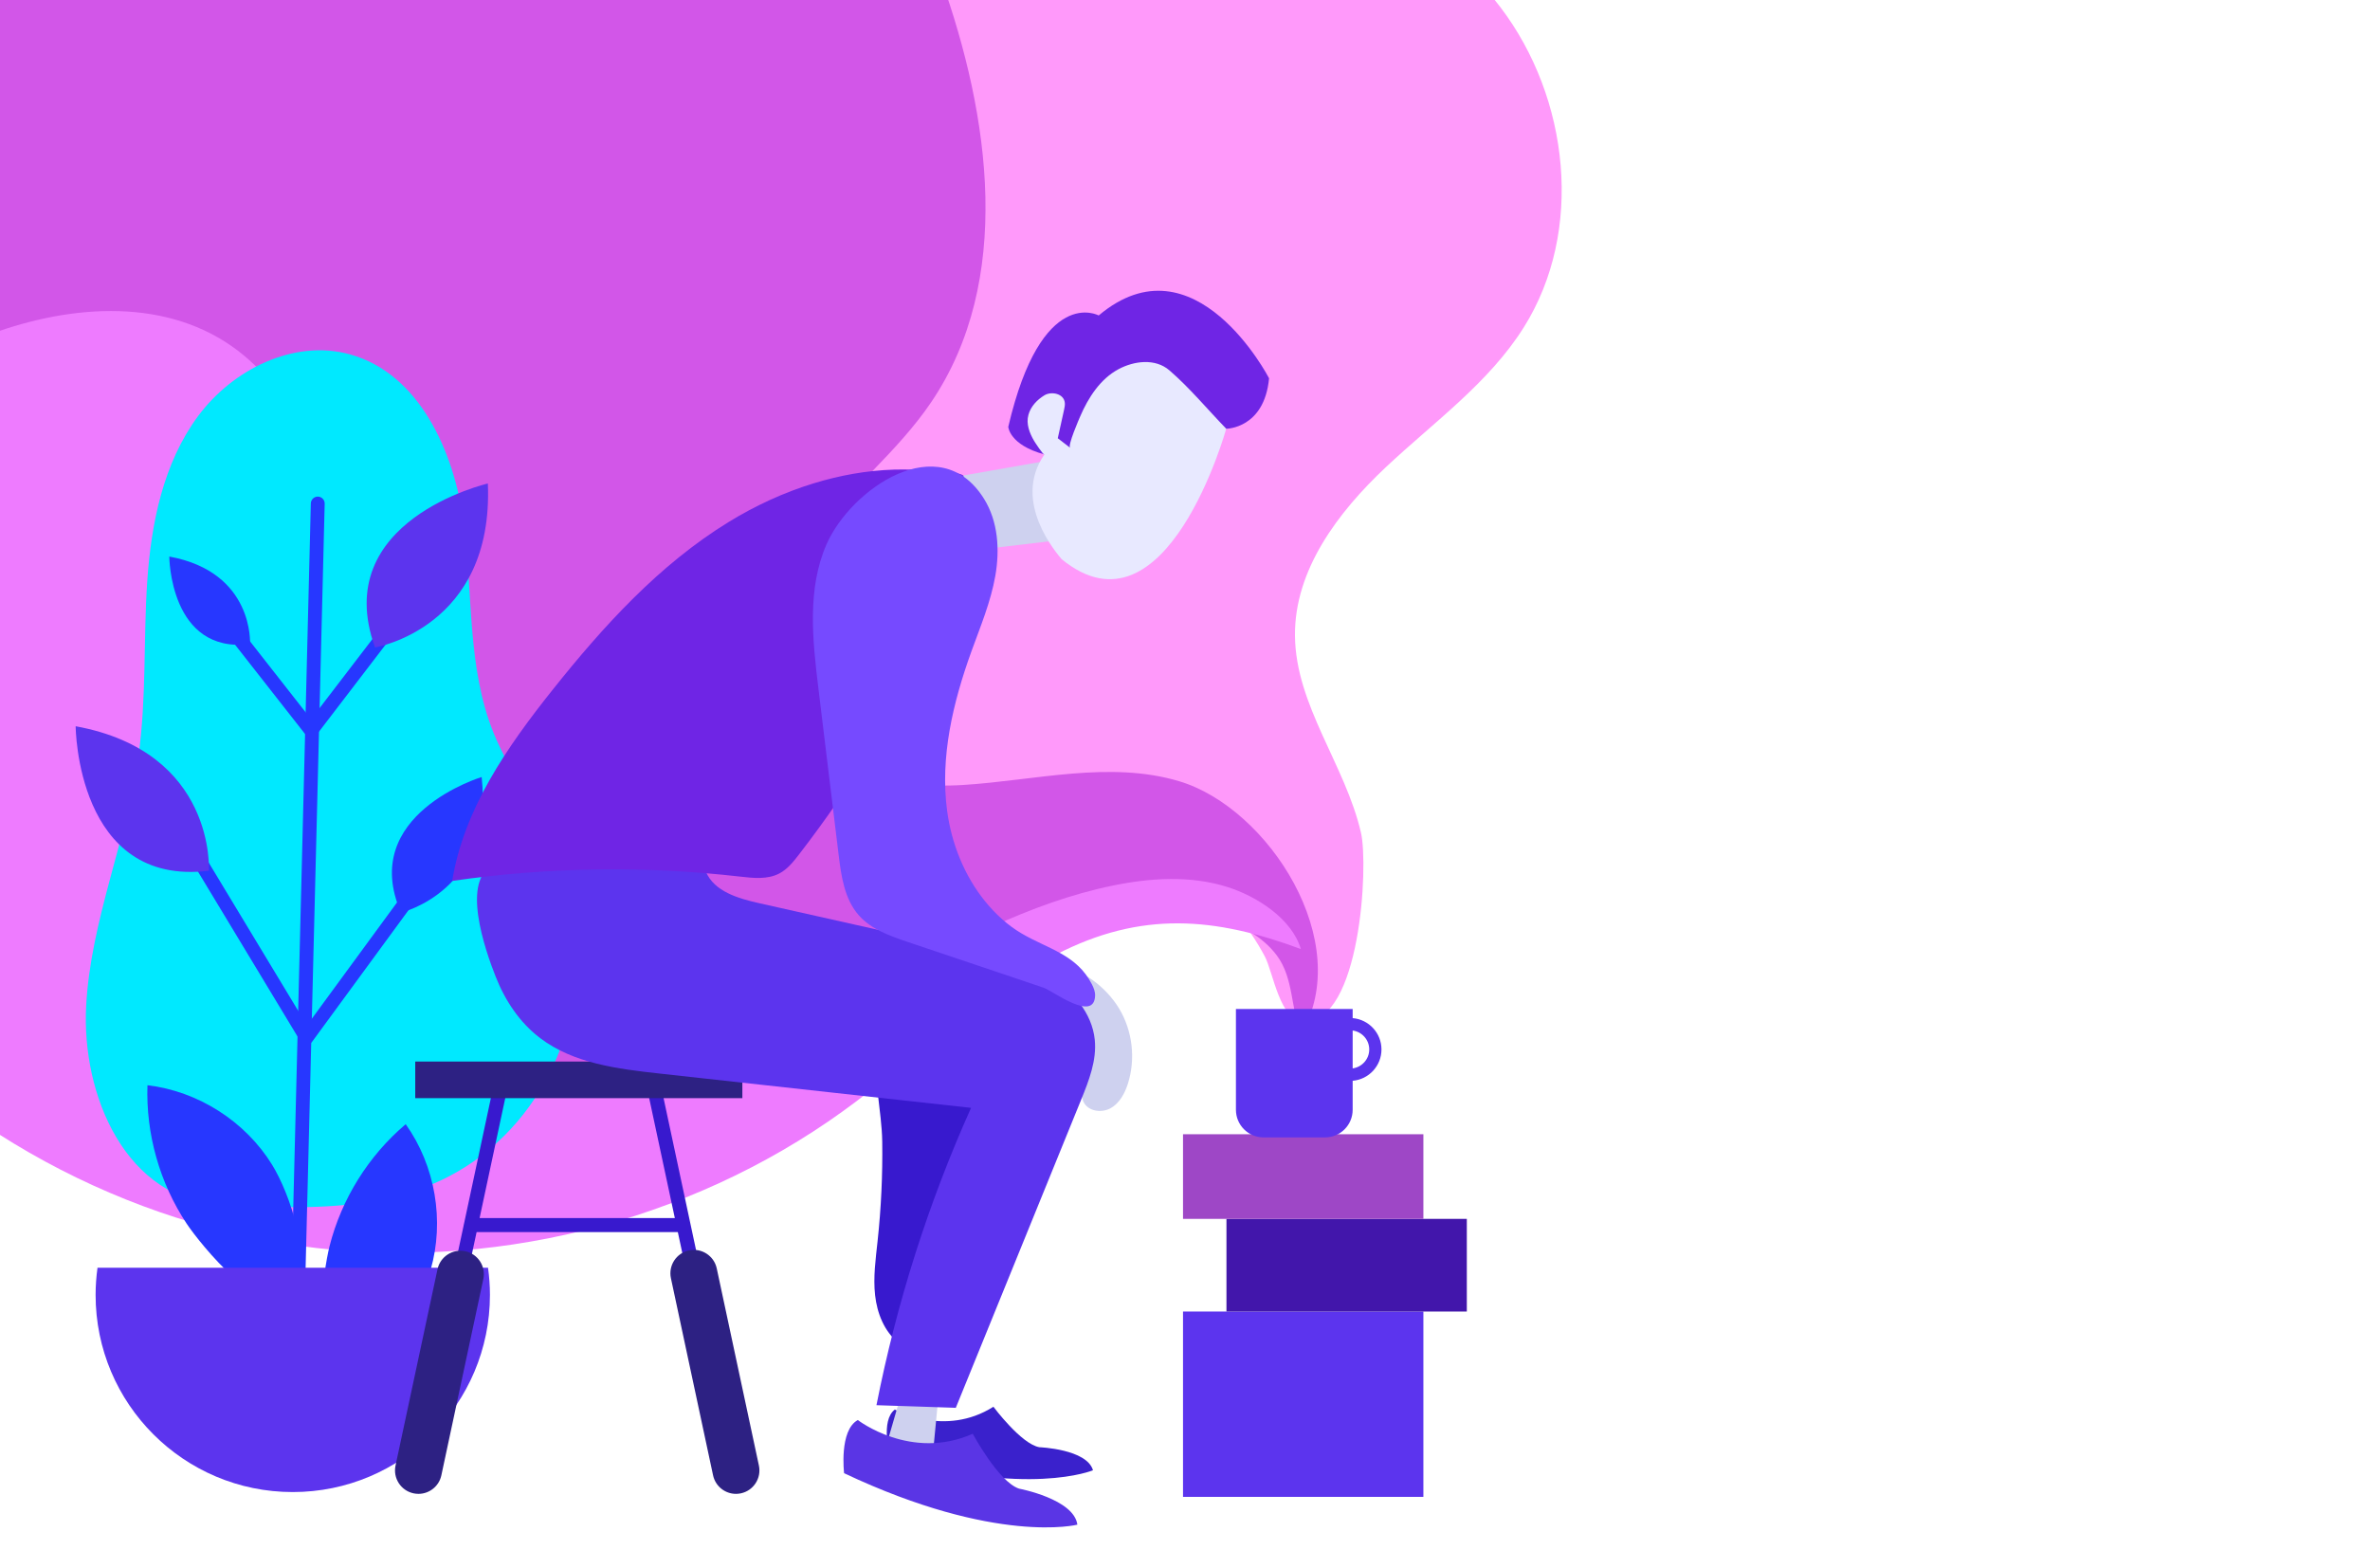 <?xml version="1.0" encoding="utf-8"?>
<!-- Generator: Adobe Illustrator 17.0.0, SVG Export Plug-In . SVG Version: 6.00 Build 0)  -->
<!DOCTYPE svg PUBLIC "-//W3C//DTD SVG 1.1//EN" "http://www.w3.org/Graphics/SVG/1.1/DTD/svg11.dtd">
<svg version="1.1" id="OBJECTS" xmlns="http://www.w3.org/2000/svg" xmlns:xlink="http://www.w3.org/1999/xlink" x="0px" y="0px"
	 width="500px" height="330.842px" viewBox="0 0 500 330.842" enable-background="new 0 0 500 330.842" xml:space="preserve">
<g>
	<g>
		<g>
			<defs>
				<path id="SVGID_1_" d="M480.789,330.842H7.41c-10.599,0-19.191-8.592-19.191-19.191V17.345c0-10.599,8.592-19.191,19.191-19.191
					h473.38c10.599,0,19.191,8.592,19.191,19.191V311.65C499.981,322.249,491.389,330.842,480.789,330.842z"/>
			</defs>
			<clipPath id="SVGID_2_">
				<use xlink:href="#SVGID_1_"  overflow="visible"/>
			</clipPath>
			<path clip-path="url(#SVGID_2_)" fill="#FF99FA" d="M251.581,185.25c-12.035-7.148-26.556-8.591-40.55-8.918
				c-13.994-0.327-28.228,0.267-41.736-3.404c-25.346-6.888-45.229-28.97-52.168-54.302c-6.94-25.331-1.754-53.154,11.355-75.914
				c13.109-22.759,33.632-40.684,56.601-53.422c21.006-11.65,44.763-19.303,68.762-18.304s48.178,11.424,62.709,30.551
				c14.531,19.127,17.692,47.221,4.903,67.553c-7.378,11.731-19.007,19.993-29.101,29.488
				c-10.095,9.495-19.285,21.681-19.157,35.539c0.136,14.709,10.635,27.25,13.932,41.586c1.591,6.914-0.101,40.008-12.034,39.859
				c-5.096-0.064-6.471-10.419-8.263-13.796C263.221,194.956,258.269,189.223,251.581,185.25z"/>
			<path clip-path="url(#SVGID_2_)" fill="#D256E8" d="M238.515,192.298c-15.142,2.285-28.241,11.352-41.103,19.663
				c-21.008,13.576-43.902,26.056-68.867,27.607c-24.965,1.55-52.341-10.688-61.242-34.064
				c-5.945-15.612-3.212-34.103-11.883-48.382c-6.678-10.997-19.046-17.379-31.513-20.56s-25.45-3.693-38.11-5.991
				c-26.618-4.832-52.136-18.138-69.083-39.225c-16.947-21.088-24.452-50.22-17.005-76.228c8.74-30.525,35.43-52.201,62.137-69.374
				c28.623-18.404,59.603-34.287,93.133-40.09c33.531-5.803,70.078-0.527,97.197,20.029c22.578,17.114,36.81,43.133,46.335,69.816
				c10.405,29.147,15.285,63.736-2.066,89.363c-7.08,10.457-17.271,18.428-24.977,28.433c-7.706,10.005-12.826,23.705-7.646,35.223
				c6.264,13.927,24.212,18.05,39.452,17.083c15.24-0.967,30.858-5.157,45.49-0.787c18.946,5.659,37.159,34.17,25.706,53.318
				c-2.17-5.198-1.481-11.708-5.097-16.561C262.996,193.009,248.301,190.821,238.515,192.298z"/>
			<path clip-path="url(#SVGID_2_)" fill="#EE7BFF" d="M222.781,201.391c-16.573,8.571-29.887,22.199-45.031,33.098
				c-32.762,23.579-74.758,33.948-114.73,28.328c-39.972-5.62-77.48-27.167-102.471-58.866
				c-12.306-15.61-21.833-34.271-22.506-54.137c-1.16-34.215,25.039-65.038,56.699-78.063c16.921-6.961,37.351-9.451,52.785,0.377
				c14.417,9.181,21.073,27.014,22.515,44.046c1.442,17.031-1.35,34.136-1.146,51.228c0.203,17.091,3.993,35.244,16.086,47.323
				c12.747,12.732,32.55,16.186,50.318,13.204c17.768-2.982,34.048-11.527,49.898-20.091c15.85-8.565,31.925-17.386,49.574-21.009
				c7.966-1.635,16.374-2.154,24.131,0.287c6.213,1.955,13.621,6.67,15.54,13.101C256.356,193.513,240.785,192.08,222.781,201.391z"
				/>
		</g>
	</g>
	<g>
		<g>
			<rect x="249.582" y="276.694" fill="#5C34EE" width="50.709" height="39.101"/>
			<rect x="258.746" y="257.144" fill="#4216AB" width="50.709" height="19.551"/>
			<rect x="249.582" y="239.29" fill="#9E47C6" width="50.709" height="17.854"/>
			<path fill="#5C34EE" d="M285.372,214.792v-1.925h-24.627v21.262c0,3.219,2.609,5.828,5.828,5.828h12.971
				c3.219,0,5.828-2.609,5.828-5.828v-6.118c3.399-0.285,6.079-3.138,6.079-6.609C291.451,217.93,288.771,215.078,285.372,214.792z
				 M285.372,225.401v-7.998c1.971,0.275,3.497,1.954,3.497,3.999C288.869,223.447,287.343,225.125,285.372,225.401z"/>
		</g>
		<g>
			<g>
				<g>
					<path fill="#00E9FF" d="M18.176,212.261c0.945-17.978,8.535-34.957,11.039-52.785c1.711-12.183,1.02-24.568,1.85-36.842
						c0.83-12.274,3.382-24.899,10.685-34.799c7.303-9.9,20.296-16.372,32.143-13.057c14.515,4.063,21.897,20.383,23.906,35.322
						c2.009,14.939,0.683,30.622,6.355,44.587c3.517,8.659,9.53,16.094,13.368,24.615c8.94,19.849,4.275,45.024-11.183,60.352
						c-16.441,16.302-37.79,15.575-59.178,14.624C26.485,253.359,17.191,230.998,18.176,212.261z"/>
					<path fill="#2737FF" d="M62.868,274.83c-0.012,0-0.025,0-0.037,0c-0.807-0.02-1.444-0.69-1.424-1.498l4.171-167.137
						c0.02-0.806,0.704-1.446,1.496-1.424c0.807,0.02,1.444,0.69,1.424,1.496l-4.171,167.139
						C64.308,274.2,63.658,274.83,62.868,274.83z"/>
				</g>
				<path fill="#2737FF" d="M69.527,262.897c2.524-9.959,8.224-19.087,16.064-25.726c6.245,8.761,8.233,20.417,5.247,30.753
					c-1.934,6.692-9.169,20.298-17.314,21.015C64.825,289.706,68.282,267.808,69.527,262.897z"/>
				<path fill="#2737FF" d="M39.364,258.134c-5.678-8.562-8.606-18.917-8.253-29.185c10.685,1.264,20.652,7.625,26.298,16.784
					c3.656,5.93,8.868,20.431,3.925,26.944C56.056,279.633,42.164,262.356,39.364,258.134z"/>
				<path fill="#2737FF" d="M65.637,155.578c-0.449,0-0.873-0.207-1.15-0.559l-24.332-31.042c-0.498-0.635-0.387-1.553,0.249-2.051
					c0.635-0.496,1.553-0.387,2.051,0.249l23.169,29.557l21.857-28.544c0.491-0.639,1.408-0.762,2.048-0.272
					c0.64,0.491,0.762,1.407,0.272,2.048l-23.003,30.042c-0.275,0.358-0.7,0.569-1.151,0.572
					C65.642,155.578,65.639,155.578,65.637,155.578z"/>
				<path fill="#2737FF" d="M64.643,220.407c-0.021,0-0.044,0-0.065-0.001c-0.489-0.021-0.933-0.287-1.185-0.705l-26.457-43.819
					c-0.417-0.69-0.196-1.588,0.495-2.006c0.69-0.419,1.588-0.195,2.006,0.496l25.324,41.942l27.078-36.959
					c0.476-0.65,1.391-0.793,2.041-0.315c0.651,0.476,0.792,1.391,0.315,2.041l-28.373,38.728
					C65.545,220.185,65.107,220.407,64.643,220.407z"/>
				<path fill="#5C34EE" d="M20.572,267.458c-0.258,1.872-0.402,3.781-0.402,5.724c0,22.973,18.624,41.597,41.597,41.597
					c22.973,0,41.597-18.624,41.597-41.597c0-1.943-0.144-3.852-0.402-5.724H20.572z"/>
			</g>
			<path fill="#5C34EE" d="M102.922,102.003c0,0-33.506,7.755-23.807,34.584C79.115,136.587,104.208,132.468,102.922,102.003z"/>
			<path fill="#5C34EE" d="M15.962,153.214c0,0,0.149,33.964,28.107,30.485C44.069,183.698,45.584,158.632,15.962,153.214z"/>
			<path fill="#2737FF" d="M35.716,117.415c0,0,0.09,20.583,17.033,18.474C52.749,135.889,53.668,120.698,35.716,117.415z"/>
			<path fill="#2737FF" d="M101.618,163.927c0,0-26.095,7.889-17.018,28.602C84.6,192.529,104.231,187.956,101.618,163.927z"/>
		</g>
		<g>
			<g>
				<g>
					<path fill="#3819CE" d="M97.135,270.295c-0.103,0-0.207-0.011-0.312-0.033c-0.801-0.171-1.311-0.959-1.14-1.76l8.657-40.482
						c0.171-0.801,0.96-1.31,1.76-1.14c0.801,0.171,1.311,0.959,1.14,1.76l-8.657,40.482
						C98.434,269.818,97.819,270.295,97.135,270.295z"/>
					<path fill="#3819CE" d="M146.378,270.116c-0.685,0-1.3-0.477-1.449-1.174l-8.618-40.303c-0.171-0.801,0.339-1.589,1.14-1.76
						c0.799-0.169,1.589,0.339,1.76,1.14l8.618,40.303c0.171,0.801-0.339,1.589-1.14,1.76
						C146.585,270.105,146.481,270.116,146.378,270.116z"/>
					<path fill="#2D2183" d="M88.285,315.158c-0.343,0-0.69-0.036-1.039-0.11c-2.67-0.571-4.371-3.198-3.8-5.868l8.853-41.402
						c0.571-2.67,3.198-4.369,5.868-3.801c2.67,0.571,4.371,3.198,3.8,5.868l-8.853,41.402
						C92.618,313.569,90.566,315.158,88.285,315.158z"/>
					<path fill="#2D2183" d="M155.266,315.158c-2.282,0-4.333-1.589-4.829-3.911l-8.892-41.581c-0.571-2.67,1.131-5.297,3.8-5.868
						c2.671-0.569,5.297,1.131,5.868,3.801l8.892,41.581c0.571,2.67-1.131,5.297-3.8,5.868
						C155.957,315.123,155.609,315.158,155.266,315.158z"/>
				</g>
				<rect x="87.605" y="223.952" fill="#2D2183" width="69.01" height="7.725"/>
				<path fill="#3A21CC" d="M209.583,296.779c0,0,5.842,7.861,9.683,8.538c0,0,10.032,0.382,11.321,4.866
					c0,0-13.792,5.787-42.838-2.995c0,0-2.047-7.489,1.037-9.817C188.786,297.372,199.327,303.289,209.583,296.779z"/>
				<polygon fill="#CED1EF" points="191.283,290.139 186.452,306.827 196.553,309.462 198.748,286.626 				"/>
				<path fill="#3819CE" d="M185.144,261.851c-0.409,3.795-0.945,7.621-0.523,11.415c0.422,3.794,1.931,7.635,4.916,10.016
					c2.984,2.381,7.619,2.879,10.583,0.473c4.129-15.146,8.259-30.292,12.388-45.438c1.009-3.7,1.988-7.788,0.319-11.241
					c-2.23-4.61-8.142-6-13.263-5.936c-5.018,0.062-9.636,0.308-14.579-0.626c-0.914,6.221,1.053,13.883,1.141,20.341
					C186.223,247.865,185.896,254.88,185.144,261.851z"/>
				<path fill="#CED1EF" d="M228.829,227.21c-0.424,1.798-1.055,3.783-0.164,5.402c1.032,1.875,3.783,2.227,5.649,1.18
					c1.866-1.047,2.964-3.08,3.621-5.117c1.692-5.247,0.999-11.214-1.851-15.933c-2.658-4.401-7.901-8.599-13.187-8.99
					c-0.529,3.847,3.54,6.86,4.909,10.334C229.438,218.227,229.853,222.866,228.829,227.21z"/>
				<path fill="#5C34EE" d="M113.966,219.016c7.053,5.345,16.325,6.496,25.121,7.465c21.926,2.415,43.851,4.829,65.777,7.244
					c-8.998,20.064-15.708,41.154-19.957,62.728c5.579,0.186,11.158,0.372,16.736,0.558c8.804-21.64,17.608-43.281,26.412-64.921
					c1.659-4.078,3.35-8.362,2.908-12.743c-0.568-5.619-4.649-10.398-9.514-13.267c-4.865-2.869-10.478-4.145-15.989-5.38
					c-15.115-3.388-30.229-6.777-45.344-10.165c-4.383-0.983-9.374-2.445-11.168-6.562c-1.231-2.825-0.765-6.585-3.183-8.495
					c-1.644-1.298-3.968-1.146-6.047-0.895c-11.639,1.407-24.49,3.344-35.4,7.827c-7.247,2.978-1.956,18.05,0.257,23.644
					C106.565,211.091,109.614,215.718,113.966,219.016z"/>
				<path fill="#6F25E5" d="M153.714,110.132c-14.646,8.993-26.418,21.951-37.129,35.392c-9.571,12.01-18.731,25.162-21.182,40.322
					c20.079-2.91,40.533-3.219,60.69-0.916c2.811,0.321,5.823,0.658,8.327-0.659c1.7-0.894,2.942-2.446,4.116-3.968
					c11.386-14.756,21.191-30.731,29.194-47.564c2.566-5.397,4.928-10.972,6.21-16.83c0.758-3.466,2.808-13.179-0.721-15.592
					c-1.236-0.845-4.744-0.69-6.18-0.865c-2.791-0.339-5.604-0.464-8.415-0.379c-5.757,0.173-11.473,1.21-16.974,2.897
					C165.354,103.901,159.324,106.687,153.714,110.132z"/>
				<polygon fill="#CED1EF" points="203.219,100.317 223.484,96.751 228.236,113.385 208.17,115.762 				"/>
				<path fill="#6F25E5" d="M258.699,90.45c0,0,8.032,0,9.036-10.642c0,0-15.662-30.319-35.942-13.252
					c0,0-12.047-6.626-19.075,23.492c0,0,0.201,3.815,7.63,5.823"/>
				<path fill="#E8E9FF" d="M258.699,90.45c0,0-12.65,45.579-34.737,27.508c-0.803-1.004-10.642-12.047-3.615-22.087
					c-0.179,0.256-2.058-2.635-2.191-2.865c-0.961-1.664-1.721-3.579-1.185-5.507c0.493-1.773,1.842-3.185,3.389-4.115
					c1.451-0.871,4.088-0.376,4.287,1.598c0.05,0.495-0.057,0.99-0.163,1.476c-0.437,2.001-0.882,4-1.326,5.999
					c0,0,2.609,2.007,2.61,2.008c-0.574-0.441,1.904-6.118,2.136-6.655c1.69-3.91,4.206-7.854,8.06-9.919
					c3.303-1.77,7.761-2.334,10.743,0.238C250.992,81.823,254.76,86.388,258.699,90.45z"/>
				<path fill="#764AFF" d="M207.616,105.258c2.954,4.744,3.333,10.716,2.369,16.221c-0.963,5.505-3.151,10.706-5.05,15.962
					c-3.894,10.778-6.643,22.3-5.113,33.658c0.926,6.866,3.606,13.605,7.975,19.013c2.163,2.678,4.774,5.084,7.752,6.831
					c5.582,3.275,11.608,4.432,14.802,10.698c0.379,0.744,0.706,1.549,0.683,2.384c-0.161,5.764-8.97-1.01-10.84-1.636
					c-2.75-0.921-5.495-1.86-8.244-2.785c-6.827-2.297-13.657-4.585-20.48-6.891c-3.745-1.266-7.669-2.647-10.287-5.609
					c-3.028-3.427-3.711-8.268-4.263-12.808c-1.424-11.713-2.847-23.425-4.271-35.138c-1.237-10.175-2.397-20.926,1.719-30.314
					C179.491,103.162,198.211,90.155,207.616,105.258z"/>
				<path fill="#5A35E5" d="M205.219,302.479c0,0,5.428,10.132,9.77,11.58c0,0,11.58,2.171,12.303,7.599
					c0,0-17.007,4.342-49.213-10.856c0,0-1.086-9.047,2.895-11.218C180.974,299.584,192.192,308.269,205.219,302.479z"/>
				<path fill="#3819CE" d="M143.74,259.94H99.45c-0.819,0-1.483-0.664-1.483-1.483c0-0.819,0.664-1.483,1.483-1.483h44.29
					c0.819,0,1.483,0.664,1.483,1.483C145.223,259.276,144.559,259.94,143.74,259.94z"/>
			</g>
		</g>
	</g>
</g>
</svg>
